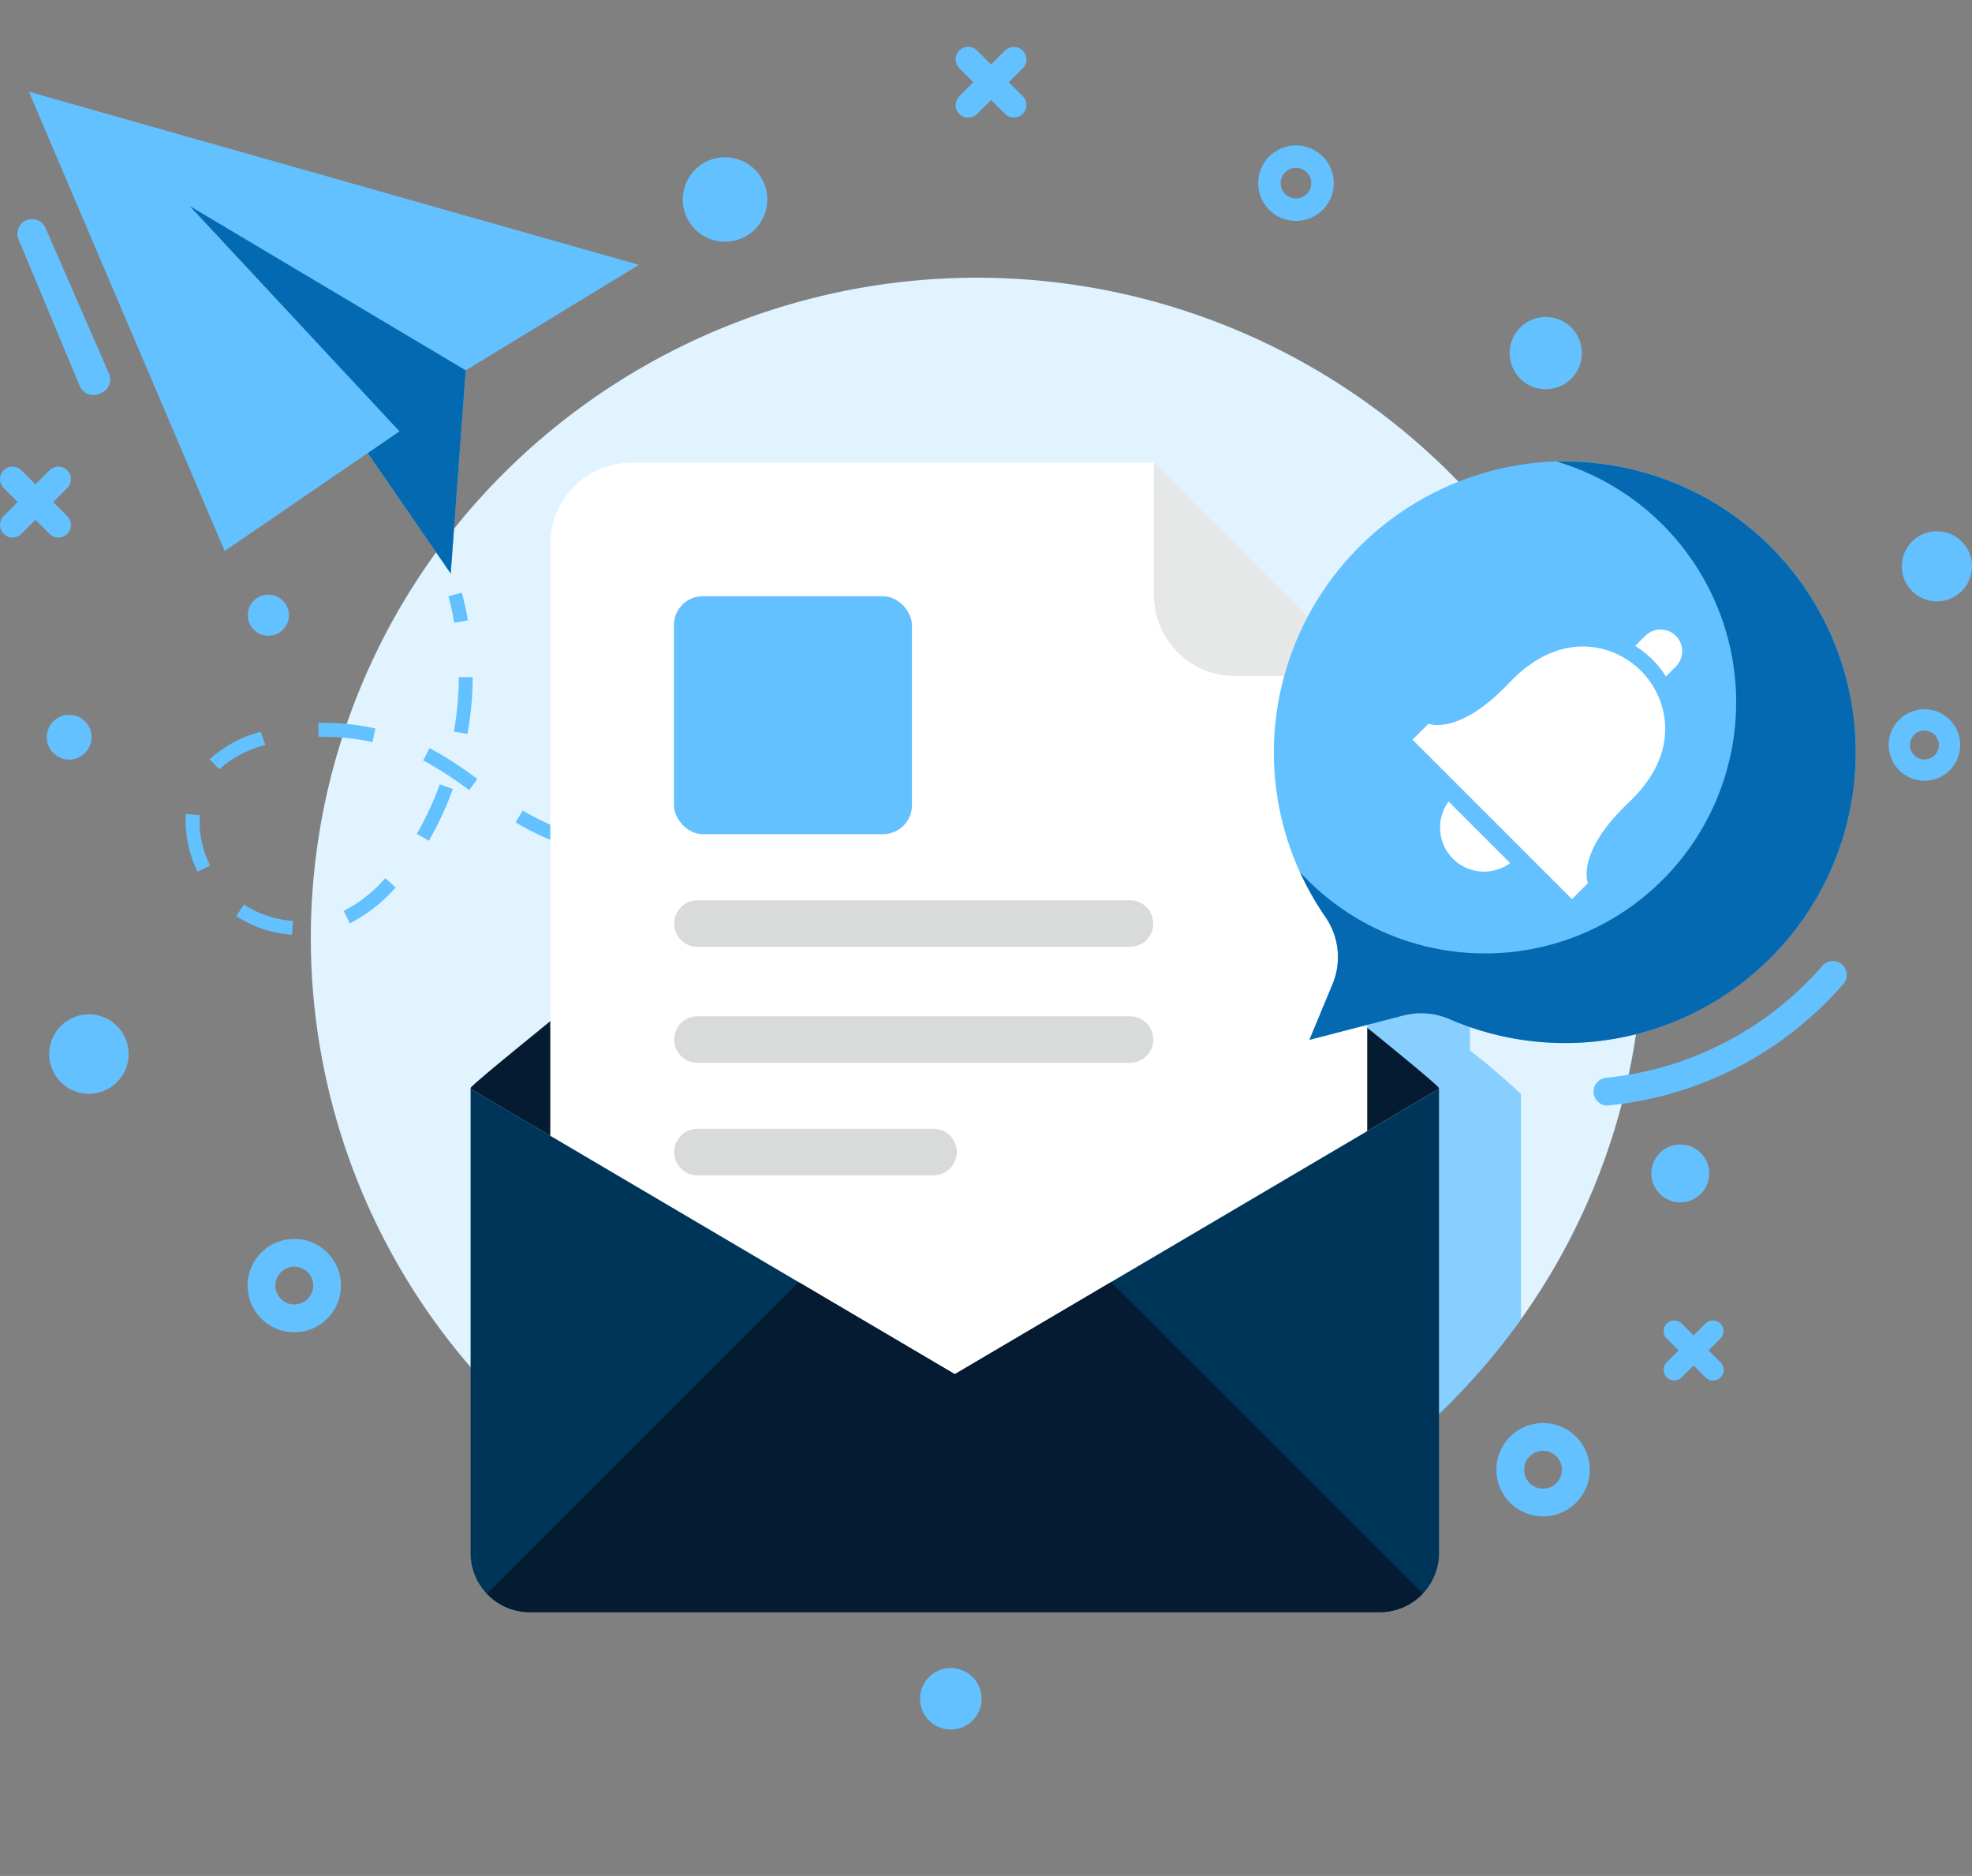 <svg xmlns="http://www.w3.org/2000/svg" width="184" height="175.015" viewBox="0 0 184 175.015">
  <rect x="0" y="0" width="184" height="175.015" fill="#808080" stroke="none"/>
  <g id="Group_16" data-name="Group 16" transform="translate(-160.315 -101.907)">
    <g id="Group_14" data-name="Group 14" transform="translate(161.939 101.915)">
      <g id="Group_3" data-name="Group 3" transform="translate(2.017 0)">
        <path id="Path_73713" data-name="Path 73713" d="M61.605.006A62.551,62.551,0,0,1,123.759,62.16a61.211,61.211,0,0,1-61.6,61.6A62.551,62.551,0,0,1,.006,61.605,61.211,61.211,0,0,1,61.605.006Z" transform="translate(0 87.5) rotate(-45)" fill="#e0f3ff"/>
        <path id="Path_2" data-name="Path 2" d="M302.463,205.3v20.92a62.6,62.6,0,0,1-7.726,8.981V205.3h-.012v-.071c-.035-.155-3.791-3.267-6.68-5.631V198.3l3.495-.9a6.651,6.651,0,0,1,4.291.333c.606.262,1.236.511,1.866.713v2.733a60.836,60.836,0,0,1,4.754,4.063v.071Z" transform="translate(-164.179 -103.179)" fill="#64c1ff" opacity="0.73"/>
      </g>
      <g id="Group_13" data-name="Group 13" transform="translate(0 8.55)">
        <g id="Group_4" data-name="Group 4" transform="translate(1.071)">
          <path id="Path_3" data-name="Path 3" d="M163.011,110.469l18.269,42.843,13.353-9.13,7.738,11.238,1.4-18.958,16.16-9.842Z" transform="translate(-163.011 -110.469)" fill="#64c1ff"/>
          <path id="Path_4" data-name="Path 4" d="M197.592,142.16,181.28,153.318l13.353-9.13,7.738,11.238,1.4-18.958-25.75-15.328Z" transform="translate(-163.011 -110.475)" fill="#0369b1"/>
        </g>
        <g id="Group_5" data-name="Group 5" transform="translate(15.696 46.732)">
          <path id="Path_6" data-name="Path 6" d="M202.7,160.789c-.144-.835-.327-1.667-.543-2.476l1.253-.335c.226.846.417,1.717.568,2.59Z" transform="translate(-177.635 -157.978)" fill="#64c1ff"/>
          <path id="Path_7" data-name="Path 7" d="M187.57,189.894a10.72,10.72,0,0,1-5.208-1.737l.717-1.079a9.43,9.43,0,0,0,4.577,1.523Zm5.387-1.057-.572-1.162a13.052,13.052,0,0,0,3.879-3.053l.965.866A14.293,14.293,0,0,1,192.957,188.836Zm-14.2-4.819a10.683,10.683,0,0,1-1.118-4.71c0-.131,0-.263.008-.394l.016-.281,1.293.095-.013.236c0,.117-.007.231-.007.344a9.37,9.37,0,0,0,.984,4.136Zm50.175-.3-.006-1.3c1.689-.008,3.427-.077,5.166-.2l.1,1.292C232.415,183.644,230.647,183.714,228.928,183.722Zm-5.26-.17-.828-.064c-1.594-.133-3.039-.312-4.416-.551l.22-1.277c1.34.232,2.748.407,4.3.537l.811.061Zm15.74-.59-.175-1.284c1.668-.227,3.387-.511,5.11-.843l.245,1.272C242.843,182.444,241.1,182.732,239.408,182.962Zm-26.137-1.31a25.124,25.124,0,0,1-4.248-1.881c-.2-.114-.406-.233-.606-.354l.67-1.11c.189.114.379.226.572.334a23.834,23.834,0,0,0,4.03,1.785Zm-12.942-.516-1.125-.646a29.1,29.1,0,0,0,2.139-4.623l1.22.44A30.514,30.514,0,0,1,200.329,181.136Zm49.385-.144-.305-1.259c1.622-.394,3.31-.841,5.016-1.328l.357,1.246C253.058,180.144,251.354,180.594,249.714,180.992Zm10.077-2.87-.4-1.233q2.472-.8,4.92-1.672l.434,1.222Q262.282,177.313,259.791,178.122Zm-55.7-1.708a35.894,35.894,0,0,0-3.861-2.539l-.434-.23.594-1.152c.155.079.309.162.462.245a37.562,37.562,0,0,1,4,2.629Zm-23.318-1.949-.907-.926a11.08,11.08,0,0,1,4.773-2.56l.436,1.222A10.1,10.1,0,0,0,180.769,174.465Zm14.286-2.531a20.614,20.614,0,0,0-4.494-.5l-.526.006-.032-1.3a21.949,21.949,0,0,1,5.336.522Zm8.878-.764-1.277-.227a30.076,30.076,0,0,0,.46-5.075l1.3.006A31.333,31.333,0,0,1,203.933,171.17Z" transform="translate(-177.635 -157.982)" fill="#64c1ff"/>
          <path id="Path_8" data-name="Path 8" d="M269.709,174.614l-.461-1.211q1.211-.462,2.418-.935l.471,1.208Q270.926,174.149,269.709,174.614Z" transform="translate(-177.635 -157.985)" fill="#64c1ff"/>
        </g>
        <path id="Path_9" data-name="Path 9" d="M310.536,206.214a1.3,1.3,0,0,1-.125-2.586,30.811,30.811,0,0,0,20.3-10.53,1.3,1.3,0,0,1,1.955,1.7,33.38,33.38,0,0,1-22.007,11.407Q310.6,206.214,310.536,206.214Z" transform="translate(-162.228 -111.629)" fill="#64c1ff"/>
        <g id="Group_9" data-name="Group 9" transform="translate(42.281 34.614)">
          <g id="Group_8" data-name="Group 8">
            <path id="Path_10" data-name="Path 10" d="M294.73,205.291,249.55,231.92l-45.179-26.629a.258.258,0,0,1,.007-.073c.037-.169,2.531-2.25,6.334-5.338.036-.029.066-.058.1-.088,12.475-10.124,38.735-30.856,38.735-30.856s26.261,20.732,38.736,30.856c3.862,3.132,6.4,5.249,6.437,5.426A.258.258,0,0,1,294.73,205.291Z" transform="translate(-204.371 -146.882)" fill="#041b31"/>
            <g id="Group_6" data-name="Group 6" transform="translate(7.443)">
              <path id="Path_11" data-name="Path 11" d="M268.131,146.871H219.385a7.569,7.569,0,0,0-7.571,7.567V228.1a7.569,7.569,0,0,0,7.571,7.566h61.08a7.569,7.569,0,0,0,7.571-7.566V166.766Z" transform="translate(-211.814 -146.871)" fill="#fff"/>
              <path id="Path_12" data-name="Path 12" d="M268.131,159.2a7.568,7.568,0,0,0,7.571,7.566h12.334l-19.9-19.895Z" transform="translate(-211.814 -146.871)" fill="#e6e8e8"/>
              <rect id="Rectangle_5" data-name="Rectangle 5" width="22.211" height="22.2" rx="2.697" transform="translate(11.531 12.452)" fill="#64c1ff"/>
              <path id="Path_13" data-name="Path 13" d="M265.9,187.713H225.544a2.173,2.173,0,0,0-2.173,2.172h0a2.173,2.173,0,0,0,2.173,2.172H265.9a2.173,2.173,0,0,0,2.173-2.172h0A2.173,2.173,0,0,0,265.9,187.713Z" transform="translate(-211.814 -146.892)" fill="#d9dbdb"/>
              <path id="Path_14" data-name="Path 14" d="M265.9,198.537H225.544a2.173,2.173,0,0,0-2.173,2.172h0a2.173,2.173,0,0,0,2.173,2.172H265.9a2.173,2.173,0,0,0,2.173-2.172h0A2.173,2.173,0,0,0,265.9,198.537Z" transform="translate(-211.814 -146.898)" fill="#d9dbdb"/>
              <path id="Path_15" data-name="Path 15" d="M247.571,209.037H225.544a2.173,2.173,0,0,0-2.173,2.172h0a2.173,2.173,0,0,0,2.173,2.172h22.027a2.173,2.173,0,0,0,2.173-2.172h0A2.173,2.173,0,0,0,247.571,209.037Z" transform="translate(-211.814 -146.903)" fill="#d9dbdb"/>
            </g>
            <g id="Group_7" data-name="Group 7" transform="translate(0.005 58.408)">
              <path id="Path_16" data-name="Path 16" d="M294.735,205.309v43.322a5.518,5.518,0,0,1-5.506,5.5H209.867a5.506,5.506,0,0,1-5.491-5.5V205.309l45.179,26.624Z" transform="translate(-204.376 -205.309)" fill="#00355a"/>
              <path id="Path_17" data-name="Path 17" d="M293.208,252.418l-29.079-29.064-14.574,8.589-14.579-8.592L205.9,252.417a5.457,5.457,0,0,0,3.972,1.725h79.362A5.479,5.479,0,0,0,293.208,252.418Z" transform="translate(-204.376 -205.318)" fill="#041b31"/>
            </g>
          </g>
        </g>
        <g id="Group_12" data-name="Group 12" transform="translate(117.236 34.489)">
          <g id="Group_11" data-name="Group 11">
            <path id="Path_18" data-name="Path 18" d="M303.86,145.808a27.247,27.247,0,0,0-24.326,25.019,26.926,26.926,0,0,0,4.761,17.379,6.576,6.576,0,0,1,.627,6.271l-2.145,5.161,8.767-2.272a6.611,6.611,0,0,1,4.292.332,27.132,27.132,0,1,0,8.024-51.89Z" transform="translate(-279.463 -145.673)" fill="#64c1ff"/>
            <g id="Group_10" data-name="Group 10" transform="translate(12.939 15.684)">
              <path id="Path_19" data-name="Path 19" d="M307.276,186.518l1.492-1.49s-1.185-2.792,3.783-7.5c2.956-2.8,3.618-5.514,3.377-7.731a7.752,7.752,0,0,0-6.8-6.8c-2.219-.24-4.933.421-7.735,3.376-4.709,4.964-7.5,3.78-7.5,3.78l-1.492,1.491Z" transform="translate(-292.402 -161.366)" fill="#fff"/>
              <path id="Path_20" data-name="Path 20" d="M295.767,177.42a4.109,4.109,0,0,0,5.746,5.742Z" transform="translate(-292.402 -161.373)" fill="#fff"/>
              <path id="Path_21" data-name="Path 21" d="M316.971,164.813l-.929.929a8.979,8.979,0,0,0-2.863-2.847l.936-.937a2.019,2.019,0,1,1,2.856,2.855Z" transform="translate(-292.402 -161.365)" fill="#fff"/>
            </g>
          </g>
          <path id="Path_22" data-name="Path 22" d="M305.874,145.692A23.433,23.433,0,1,1,281.91,184a27.1,27.1,0,0,0,2.385,4.208,6.576,6.576,0,0,1,.627,6.271l-2.145,5.161,8.767-2.272a6.611,6.611,0,0,1,4.292.332,27.127,27.127,0,1,0,10.038-52.006Z" transform="translate(-279.463 -145.673)" fill="#0469b1"/>
        </g>
        <path id="Path_23" data-name="Path 23" d="M164.559,123.18l5.926,13.591a1.366,1.366,0,0,1-.712,1.8l-.211.091a1.367,1.367,0,0,1-1.8-.723l-5.714-13.683a1.365,1.365,0,0,1,.786-1.811h0A1.366,1.366,0,0,1,164.559,123.18Z" transform="translate(-161.939 -110.475)" fill="#64c1ff"/>
      </g>
    </g>
    <g id="Group_15" data-name="Group 15" transform="translate(160.315 106.273)">
      <path id="Path_24" data-name="Path 24" d="M187.774,218.877a4.354,4.354,0,1,0,4.356,4.355A4.355,4.355,0,0,0,187.774,218.877Zm0,6.117a1.763,1.763,0,1,1,1.763-1.762A1.763,1.763,0,0,1,187.774,224.994Z" transform="translate(-160.315 -107.659)" fill="#64c1ff"/>
      <path id="Path_25" data-name="Path 25" d="M304.521,236.507a4.354,4.354,0,1,0,4.356,4.354A4.355,4.355,0,0,0,304.521,236.507Zm0,6.117a1.763,1.763,0,1,1,1.763-1.763A1.764,1.764,0,0,1,304.521,242.624Z" transform="translate(-160.544 -108.11)" fill="#64c1ff"/>
      <path id="Path_26" data-name="Path 26" d="M340.164,168.839a3.334,3.334,0,1,0,3.336,3.334A3.335,3.335,0,0,0,340.164,168.839Zm0,4.684a1.349,1.349,0,1,1,1.35-1.349A1.35,1.35,0,0,1,340.164,173.523Z" transform="translate(-160.603 -107.034)" fill="#64c1ff"/>
      <path id="Path_27" data-name="Path 27" d="M281.427,115.477A3.525,3.525,0,1,0,284.954,119,3.526,3.526,0,0,0,281.427,115.477Zm0,4.952A1.427,1.427,0,1,1,282.854,119,1.427,1.427,0,0,1,281.427,120.429Z" transform="translate(-160.506 -106.28)" fill="#64c1ff"/>
      <path id="Path_28" data-name="Path 28" d="M168.608,197.656a3.706,3.706,0,1,0,3.709,3.706A3.707,3.707,0,0,0,168.608,197.656Z" transform="translate(-160.315 -107.389)" fill="#64c1ff"/>
      <path id="Path_29" data-name="Path 29" d="M317.384,209.931a2.7,2.7,0,1,0,2.7,2.7A2.7,2.7,0,0,0,317.384,209.931Z" transform="translate(-160.603 -107.523)" fill="#64c1ff"/>
      <path id="Path_30" data-name="Path 30" d="M228.068,116.586a3.94,3.94,0,1,0,3.942,3.94A3.941,3.941,0,0,0,228.068,116.586Z" transform="translate(-160.419 -106.28)" fill="#64c1ff"/>
      <path id="Path_31" data-name="Path 31" d="M249.171,259.374a2.871,2.871,0,1,0,2.872,2.872A2.872,2.872,0,0,0,249.171,259.374Z" transform="translate(-160.454 -108.122)" fill="#64c1ff"/>
      <path id="Path_32" data-name="Path 32" d="M304.772,131.79a3.37,3.37,0,1,0,3.372,3.37A3.371,3.371,0,0,0,304.772,131.79Z" transform="translate(-160.544 -106.585)" fill="#64c1ff"/>
      <ellipse id="Ellipse_2" data-name="Ellipse 2" cx="1.919" cy="1.918" rx="1.919" ry="1.918" transform="translate(23.121 51.11)" fill="#64c1ff"/>
      <path id="Path_33" data-name="Path 33" d="M341.329,152.026A3.272,3.272,0,1,0,344.6,155.3,3.274,3.274,0,0,0,341.329,152.026Z" transform="translate(-160.603 -106.83)" fill="#64c1ff"/>
      <ellipse id="Ellipse_3" data-name="Ellipse 3" cx="2.089" cy="2.088" rx="2.089" ry="2.088" transform="translate(4.365 62.323)" fill="#64c1ff"/>
      <path id="Path_34" data-name="Path 34" d="M254.588,109.58l1.312-1.311a1.169,1.169,0,0,0-1.653-1.653l-1.312,1.311-1.312-1.311a1.169,1.169,0,0,0-1.654,1.653l1.312,1.311-1.312,1.311a1.169,1.169,0,0,0,1.654,1.653l1.312-1.311,1.312,1.311a1.169,1.169,0,0,0,1.653-1.653Z" transform="translate(-160.46 -106.275)" fill="#64c1ff"/>
      <path id="Path_35" data-name="Path 35" d="M165.276,149.23l1.312-1.311a1.169,1.169,0,1,0-1.654-1.653l-1.312,1.311-1.312-1.311a1.169,1.169,0,1,0-1.654,1.653l1.312,1.311-1.312,1.311a1.169,1.169,0,0,0,1.654,1.653l1.312-1.311,1.312,1.311a1.169,1.169,0,0,0,1.654-1.653Z" transform="translate(-160.315 -106.756)" fill="#64c1ff"/>
      <path id="Path_36" data-name="Path 36" d="M320.023,229.348l1.112-1.11a.99.99,0,0,0-1.4-1.4l-1.111,1.11-1.111-1.11a.99.99,0,0,0-1.4,1.4l1.111,1.11-1.111,1.11a.99.99,0,0,0,1.4,1.4l1.111-1.11,1.111,1.11a.99.99,0,1,0,1.4-1.4Z" transform="translate(-160.603 -107.725)" fill="#64c1ff"/>
    </g>
  </g>
</svg>
